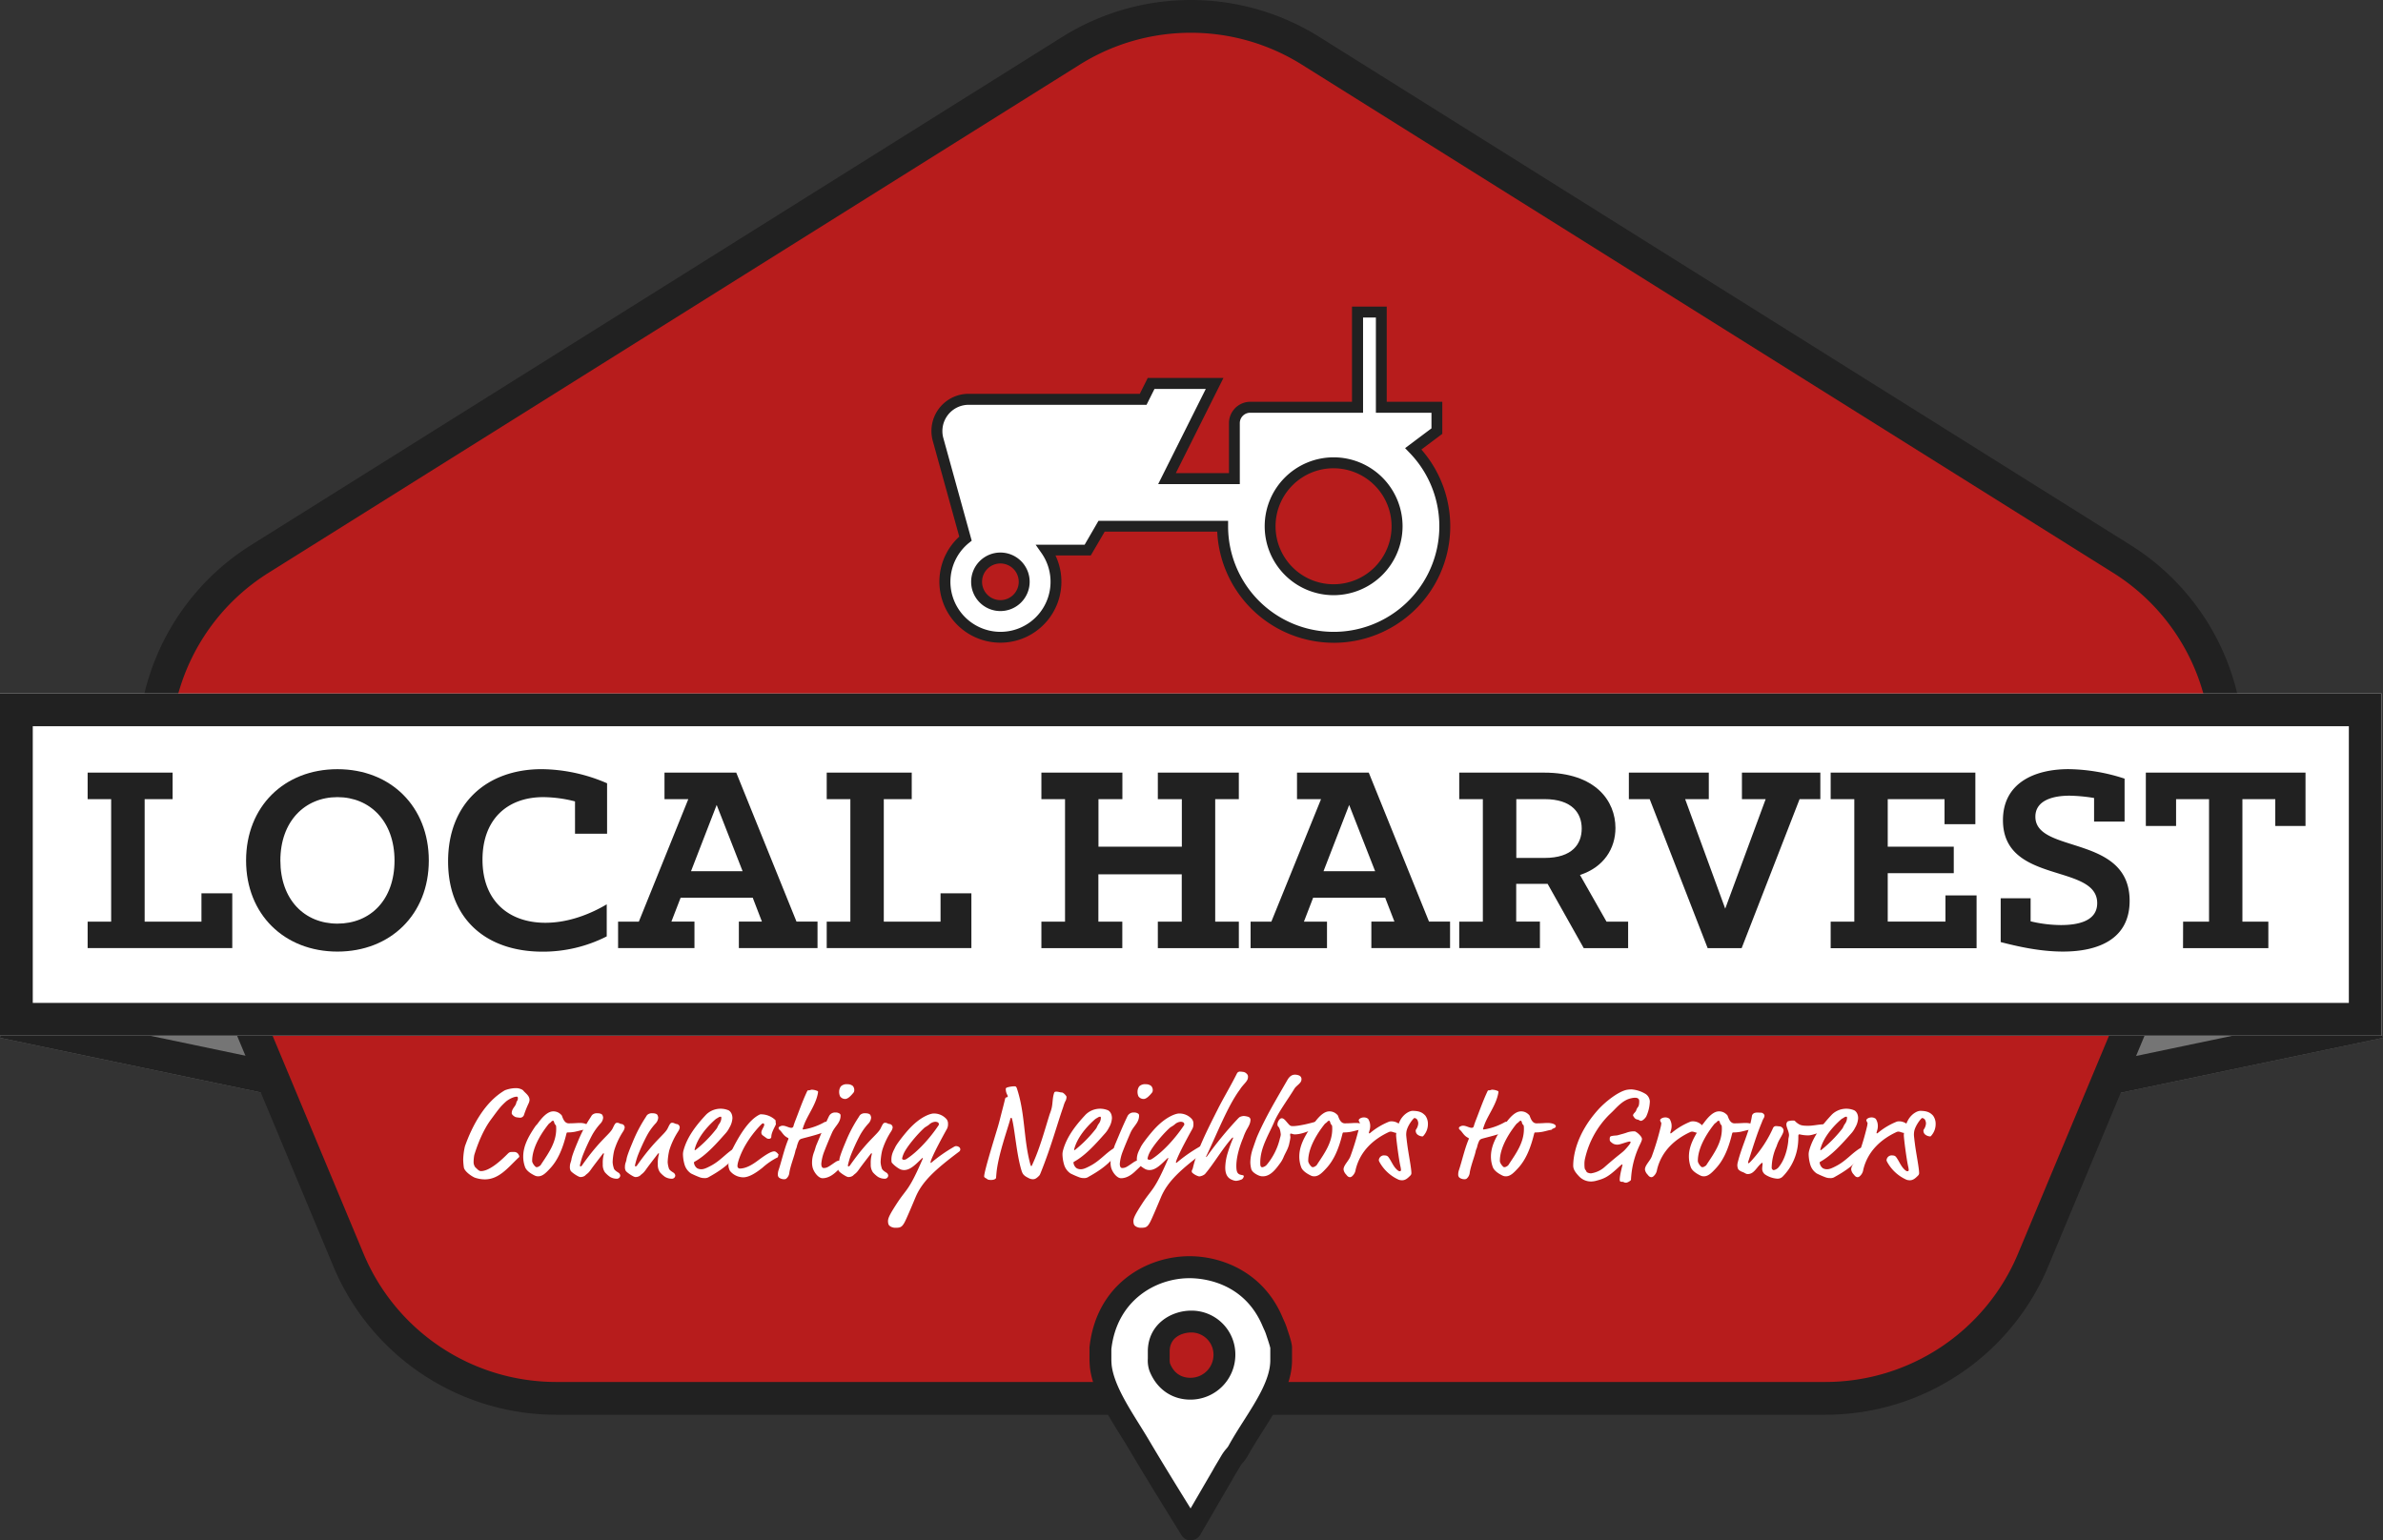 <svg xmlns="http://www.w3.org/2000/svg" viewBox="0 0 1114.8 720.82"><rect x="0" y="0" width="1114.8" height="720.82" fill="#333333" stroke="none"/><defs><style>.cls-1{fill:#757575;}.cls-2{fill:#212121;}.cls-3{fill:#b71c1c;}.cls-4{fill:#fff;}</style></defs><title>local-harvest-logo</title><g id="Layer_2" data-name="Layer 2"><g id="Layer_1-2" data-name="Layer 1"><rect class="cls-1" x="13.7" y="353.36" width="255.42" height="160.14" transform="translate(91.86 -19.78) rotate(11.83)"/><path class="cls-2" d="M44.69,347l220,46.08L238.14,519.83l-220-46.08L44.69,347M32.83,328.88,0,485.62,250,538l32.83-156.74-250-52.36Z"/><rect class="cls-1" x="845.67" y="353.36" width="255.42" height="160.14" transform="translate(2014.94 658.11) rotate(168.17)"/><path class="cls-2" d="M1070.1,347l26.54,126.72-220,46.08L850.12,393.1l220-46.08M1082,328.88,832,381.24,864.8,538l250-52.36L1082,328.88Z"/><path class="cls-3" d="M162.95,589.42,80.37,391.55a105.58,105.58,0,0,1,41.38-130.14L501,23.78a105.58,105.58,0,0,1,112.12,0L992.41,261.41a105.58,105.58,0,0,1,41.38,130.14L951.21,589.42a105.58,105.58,0,0,1-97.44,64.92H260.39A105.58,105.58,0,0,1,162.95,589.42Z"/><path class="cls-2" d="M853.77,662H260.38a113,113,0,0,1-104.51-69.63L73.29,394.5a112.87,112.87,0,0,1,44.39-139.58L496.94,17.28a113.26,113.26,0,0,1,120.26,0L996.48,254.92a112.88,112.88,0,0,1,44.39,139.58L958.28,592.37A113,113,0,0,1,853.77,662ZM557.08,15.33a97.84,97.84,0,0,0-52,14.94L125.82,267.91A97.59,97.59,0,0,0,87.45,388.6L170,586.46a97.68,97.68,0,0,0,90.37,60.2H853.77a97.66,97.66,0,0,0,90.36-60.2l82.58-197.87a97.59,97.59,0,0,0-38.37-120.69L609.07,30.27A97.81,97.81,0,0,0,557.08,15.33Z"/><path class="cls-4" d="M247.65,514.05a2.64,2.64,0,0,1,.07.67,4.42,4.42,0,0,1-.5,1.72,47.9,47.9,0,0,0-2.14,5.4,1.91,1.91,0,0,1-1.91,1.16,15.89,15.89,0,0,1-1.78-.24c-.49-.06-2-1.1-2-1.84,0-2.33,1.91-3.18,2.15-5,.07-.43.74-1.1.74-1.84s-.12-.92-.55-.92c-1.54,0-4.11,1.41-5.21,2.45-2.4,2.21-2.94,2.94-6.87,8.28-3.43,4.66-6,10.79-7.79,16.61a19.92,19.92,0,0,0-.3,3.56,4.22,4.22,0,0,0,.79,2.15c1,.86,1.66,1.78,2.64,1.78,3.49,0,8.16-3.74,12.14-7.73,1-1,1.23-1.22,2.34-1.22h1a2.23,2.23,0,0,1,2.09,1.16,1.81,1.81,0,0,1,.37,1c0,.3-.31.42-.8.92-4.54,4.35-8.76,9.74-15.32,9.74A14.42,14.42,0,0,1,222,551c-1.85-.86-4.72-3-5-4.72a30.45,30.45,0,0,1-.31-3.74,31.58,31.58,0,0,1,.8-6.13c3.43-9.69,9.32-20.78,18.7-26.24a14.79,14.79,0,0,1,5.09-1,5.83,5.83,0,0,1,2.64.55,2.62,2.62,0,0,1,.86.55C245.39,511.17,247.29,512.34,247.65,514.05Z"/><path class="cls-4" d="M266.06,525.64c2.46,0,3.86-.18,5.27-.18,2,0,3.8.61,3.8,1.6,0,.79-1.53,1-1.72,1.28s-.24.31-.67.37c-1.23.18-3,.8-4.6,1a14.6,14.6,0,0,1-2.39.18c-.5,0-.62.06-.74.49-1.6,6.56-3.8,12.26-7.73,16.43-1.72,1.84-3.37,3.62-5.51,3.62a3.56,3.56,0,0,1-1.48-.3c-2.33-1.1-4-2.46-4.59-3.86a14.13,14.13,0,0,1-.93-5.09c0-5,2.52-9.44,5.34-13.67.86-1.29.86-1,1.47-1.84,2-2.76,4.54-5.63,7.24-5.63a4.82,4.82,0,0,1,3.24,1.16c.49.43.68.55.86,1C263.48,523.8,264.28,525.64,266.06,525.64Zm-6.74-.24c-.19-.61-.37-1-.62-1a1.52,1.52,0,0,0-.92.61c-.24.3-.86.61-1.16,1-1.91,2.39-7.67,10-7.67,17.16a1.93,1.93,0,0,0,.18.85,5.82,5.82,0,0,0,1.48,2,.92.92,0,0,0,.55.12,2.06,2.06,0,0,0,1.17-.49c.43-.18.55-.37,1-1.1,3.55-5.33,6.87-10.11,6.87-16.31a9.75,9.75,0,0,0-.06-1.29.91.91,0,0,0-.37-.67A1.89,1.89,0,0,1,259.32,525.39Z"/><path class="cls-4" d="M276.25,522.88c.49-.73.43-.86,1-1.35a3.2,3.2,0,0,1,2.15-.61c1.41,0,2.21.37,2.45.92a3.49,3.49,0,0,1,.31,1.1,4.43,4.43,0,0,1-1.35,2.88,28.73,28.73,0,0,0-3.92,5.52,96.23,96.23,0,0,0-4.35,9.56,40.35,40.35,0,0,0-1.23,4.29c0,.24,0,.61.19.61.37,0,.61-.18,1-.8,8.28-11.77,12.81-14.22,14.16-17.1,1.1-2.33,1.35-2.52,2.15-2.52s1.22.55,2.21.61a1.67,1.67,0,0,1,1.22,1.65,4.75,4.75,0,0,1-.61,1.6,35.14,35.14,0,0,0-4.29,9.07,28.31,28.31,0,0,0-.74,5.52,10.84,10.84,0,0,0,.5,2.64c.18,1.1,1.72,1.9,2.14,2.21a1.82,1.82,0,0,1,.93,1.41,1.59,1.59,0,0,1-1.6,1.47,6.22,6.22,0,0,1-3.18-.86,13,13,0,0,1-2.4-2.15,6.16,6.16,0,0,1-1-3.8,14.9,14.9,0,0,1,.55-4.84c0-.12-.06-.24-.18-.24s-.19,0-.37.24c-2.52,3.31-4.17,5.39-5.64,7.48-1.29,1.84-1.78,1.78-2.64,2.7a3.5,3.5,0,0,1-2.27.67c-.74,0-3.62-1.84-4.42-2.82a3.49,3.49,0,0,1-.43-1.78c0-1.9.56-2.33.74-3.68.25-1.78,2-5.94,3-8.34A65.92,65.92,0,0,1,276.25,522.88Z"/><path class="cls-4" d="M302,522.88c.49-.73.43-.86,1-1.35a3.22,3.22,0,0,1,2.15-.61c1.42,0,2.21.37,2.46.92a3.77,3.77,0,0,1,.31,1.1,4.43,4.43,0,0,1-1.35,2.88,27.85,27.85,0,0,0-3.92,5.52,93.86,93.86,0,0,0-4.35,9.56,40.35,40.35,0,0,0-1.23,4.29c0,.24,0,.61.18.61.37,0,.62-.18,1-.8,8.28-11.77,12.81-14.22,14.15-17.1,1.11-2.33,1.35-2.52,2.15-2.52s1.23.55,2.21.61a1.67,1.67,0,0,1,1.23,1.65,4.82,4.82,0,0,1-.62,1.6,35.07,35.07,0,0,0-4.28,9.07,28.31,28.31,0,0,0-.74,5.52,11.42,11.42,0,0,0,.49,2.64c.18,1.1,1.72,1.9,2.15,2.21a1.83,1.83,0,0,1,.92,1.41,1.59,1.59,0,0,1-1.6,1.47,6.25,6.25,0,0,1-3.18-.86,12.61,12.61,0,0,1-2.39-2.15,6.16,6.16,0,0,1-1-3.8,14.65,14.65,0,0,1,.56-4.84c0-.12-.07-.24-.19-.24s-.18,0-.37.24c-2.52,3.31-4.16,5.39-5.64,7.48-1.29,1.84-1.78,1.78-2.64,2.7a3.5,3.5,0,0,1-2.27.67c-.74,0-3.61-1.84-4.41-2.82a3.39,3.39,0,0,1-.43-1.78c0-1.9.55-2.33.74-3.68.24-1.78,2-5.94,3-8.34A66.57,66.57,0,0,1,302,522.88Z"/><path class="cls-4" d="M329.55,551.26a6,6,0,0,1-2.34-.43,42.63,42.63,0,0,1-3.92-1.72,7.54,7.54,0,0,1-3.06-4.23,18.36,18.36,0,0,1-.73-4.72,7.19,7.19,0,0,1,.3-2c1.72-6.25,5.89-11.64,10.55-16.61a9.63,9.63,0,0,1,10.29-2.08c.68.24,2,1.35,2,3.8a9.79,9.79,0,0,1-1.42,4.41,11.84,11.84,0,0,1-2,2.88c-4.23,4.78-9,10.11-14.22,13-.3.18-.36.31-.36.49a3.73,3.73,0,0,0,1.47,2.58,3.79,3.79,0,0,0,1.9.49c1,0,2-.25,4.72-1.72,4.23-2.27,6.81-5.58,10.48-7.91a2,2,0,0,1,1.23-.43c.37,0,1.23.61,1.23,1.23a6.82,6.82,0,0,1-.06.8,1,1,0,0,1-.31.86c-2.94,2.51-4.23,5.57-13.55,10.73A3.46,3.46,0,0,1,329.55,551.26Zm7.91-28c0-.49,0-.73-.37-.73a2.45,2.45,0,0,0-1.29.55,5.45,5.45,0,0,0-1.23.8c-4,3.55-8.28,8.58-9.62,14,0,.24.06.31.12.31a.81.81,0,0,0,.43-.18,59,59,0,0,0,9.38-9.44c.92-1.1.68-1.29,1.47-2.52A4.87,4.87,0,0,0,337.45,523.25Z"/><path class="cls-4" d="M362.23,538.75c.86,0,2,1.41,2,1.6s-.24.36-.24.61a.65.65,0,0,1-.49.74,31.67,31.67,0,0,0-6.75,4.66c-3.43,2.76-6.5,4.54-9.07,4.54a8.16,8.16,0,0,1-6.19-3,6.3,6.3,0,0,1-.74-2.88,18.17,18.17,0,0,1,1-4.6,11.94,11.94,0,0,1,.73-2.39c3.19-6.37,7.61-13.86,12.76-16.43a1.64,1.64,0,0,1,1-.18,9.74,9.74,0,0,1,6.37,2.58c.25.24.25.36.25.85a3.85,3.85,0,0,0,.12.92,1.44,1.44,0,0,1-.06.43c-.18.73-2.09,3.61-2.09,5.76,0,.49-.36.92-1.16.92a1.87,1.87,0,0,1-1.23-.43l-1.6-1.16a1.62,1.62,0,0,1-.67-1.35c0-1.23,1.35-2.7,1.35-3.68,0-.24-.19-.61-.49-.61s-.49.12-1,.61a48.88,48.88,0,0,0-7.48,9.87c-2.15,3.8-3.55,7.85-3.55,9.38a1.15,1.15,0,0,0,1,1.29c2.81,0,5.7-1.59,8.69-3.86C357.44,540.9,360.51,538.75,362.23,538.75Z"/><path class="cls-4" d="M376.89,524.53a26.53,26.53,0,0,0-1.41,3.8c0,.12.12.18.24.18a13.83,13.83,0,0,0,1.54-.24,29.41,29.41,0,0,0,8.21-3.06,1.92,1.92,0,0,1,.68-.3c1,0,3,.86,3,1.59a2.86,2.86,0,0,1-2,2.33c-1.66.67-1.66.86-2.76,1.29-3,1.16-8.22,2.33-9.5,2.76a2,2,0,0,0-1.17.92,13.26,13.26,0,0,0-1,2.94c-.18.67-.55,1.29-.67,2-.37,2-2.46,7.23-2.82,10.3a4.1,4.1,0,0,1-1.53,2.58,2.46,2.46,0,0,1-.93.18,4.29,4.29,0,0,1-2.21-.67,1.77,1.77,0,0,1-.67-1.47,6.74,6.74,0,0,1,.24-1.84c1.54-4.54,2.64-9.87,4.6-14.59a1.62,1.62,0,0,0,.12-.43c0-.12-.06-.24-.3-.37-2.22-1.1-2.58-2.7-4-3.86a.85.85,0,0,1-.3-.73c0-.43.24-.55.73-.8a2.43,2.43,0,0,1,1.23-.3c1.35,0,2.88,1,4,1a1,1,0,0,0,1-.86c.18-.67.49-1.59,1-2.88,1.47-3.74,3.12-8.52,5.21-13,.37-.8.43-.8.67-.8,1,0,1.11-.3,1.72-.3a7.15,7.15,0,0,1,2.34.49c.3.12.55.24.55.43a3.75,3.75,0,0,1-.06.67C381.79,516.2,378.85,520.37,376.89,524.53Z"/><path class="cls-4" d="M391.11,548.38c-1.29,1.17-3.55,2.94-6.31,2.94-1.85,0-3.92-2.58-4.6-4.84a9.1,9.1,0,0,1-.31-2.58,13.84,13.84,0,0,1,1-5c.43-1.16.67-2.21,1-3.06,1.9-4.47,3.67-8.89,5.95-13.61a3.15,3.15,0,0,1,3.06-1.66,3.1,3.1,0,0,1,1.84.49,1,1,0,0,1,.49,1c0,3.25-2.52,4.78-3.92,7.78-1,2.27-2.76,6.44-3.61,8.7a20.85,20.85,0,0,0-1.48,6c0,.55.06,2,1.11,2,1.35,0,2-.37,4.47-2.09,1.47-1,1.9-1.35,2.88-1.35a2.64,2.64,0,0,1,1.53.43,1,1,0,0,1,.37.86c0,.67-.37,1-1,1.66Zm8.52-38.25a1.81,1.81,0,0,1-.31,1.1c-1.11,1.35-2.58,3-3.92,3A2.88,2.88,0,0,1,393,513a5,5,0,0,1-.43-2.08,4.29,4.29,0,0,1,.8-2.58,3.82,3.82,0,0,1,3-1,3.9,3.9,0,0,1,2.58.8A2.88,2.88,0,0,1,399.64,510.13Z"/><path class="cls-4" d="M401.61,522.88c.49-.73.43-.86,1-1.35a3.2,3.2,0,0,1,2.15-.61c1.41,0,2.21.37,2.45.92a3.49,3.49,0,0,1,.31,1.1,4.43,4.43,0,0,1-1.35,2.88,28.73,28.73,0,0,0-3.92,5.52,96.23,96.23,0,0,0-4.35,9.56,40.35,40.35,0,0,0-1.23,4.29c0,.24,0,.61.19.61.37,0,.61-.18,1-.8,8.28-11.77,12.81-14.22,14.16-17.1,1.1-2.33,1.35-2.52,2.15-2.52s1.22.55,2.21.61a1.67,1.67,0,0,1,1.22,1.65,4.75,4.75,0,0,1-.61,1.6,35.14,35.14,0,0,0-4.29,9.07,28.31,28.31,0,0,0-.74,5.52,10.84,10.84,0,0,0,.5,2.64c.18,1.1,1.72,1.9,2.14,2.21a1.82,1.82,0,0,1,.93,1.41,1.59,1.59,0,0,1-1.6,1.47,6.22,6.22,0,0,1-3.18-.86,13,13,0,0,1-2.4-2.15,6.16,6.16,0,0,1-1-3.8,14.9,14.9,0,0,1,.55-4.84c0-.12-.06-.24-.18-.24s-.19,0-.37.24c-2.52,3.31-4.17,5.39-5.64,7.48-1.29,1.84-1.78,1.78-2.64,2.7a3.5,3.5,0,0,1-2.27.67c-.74,0-3.62-1.84-4.42-2.82a3.49,3.49,0,0,1-.43-1.78c0-1.9.56-2.33.74-3.68.25-1.78,2-5.94,3-8.34A65.92,65.92,0,0,1,401.61,522.88Z"/><path class="cls-4" d="M435.32,543.9c0,.18.06.24.25.24a71.36,71.36,0,0,1,10.23-7.23c1-.61,1.17-.61,1.48-.61a2.43,2.43,0,0,1,1.59.61,1.33,1.33,0,0,1,.37.92,1.28,1.28,0,0,1-.49,1c-11.34,8.52-17.35,14-20.47,21.45-2.09,5-4.35,10.3-5.09,11.65-1.29,2.39-2.08,2.58-4.41,2.58-1.16,0-2.87-.61-3.18-1.78a5.21,5.21,0,0,1-.18-1.35c0-1.53,1.1-3.55,4.16-8.28,4.66-7.17,5.46-5.52,12.14-21v-.12a.13.13,0,0,0-.12-.12.24.24,0,0,0-.19.06c-2.76,2.64-5.39,5.58-8.45,5.58a4.66,4.66,0,0,1-1.84-.37,13.15,13.15,0,0,1-3.68-2.82c-.31-.3-.43-.49-.43-1.78,0-2.64,1.17-4.35,1.78-5.7.74-1.59,3.86-5.58,6-8,6.44-7.23,11.46-7.78,11.71-7.78a7.77,7.77,0,0,1,6.31,2.64,3.25,3.25,0,0,1,.68,2.14,4.53,4.53,0,0,1-.49,2.39C436.61,539.74,435.32,543.23,435.32,543.9Zm3.92-17.84c0-.12-.12-.24-.12-.37s0-.36-.61-.61a2.86,2.86,0,0,0-1-.18,4.62,4.62,0,0,0-2.81,1.29c-1.23,1-1.72,1-2.58,1.84-3.31,3.06-8.1,8.83-9.38,11.83a9.36,9.36,0,0,0-.73,2.33c0,.24.49.49.73.49a2.12,2.12,0,0,0,1.23-.3c5.52-3.49,11.4-10.24,15.14-15.88A.82.82,0,0,0,439.25,526.07Z"/><path class="cls-4" d="M481,551.14c-2.27-1.1-2.7-2-3.18-3.61-2.21-7.24-3.06-18.7-4.29-23.6-.18-.73-.25-.86-.49-.86s-.31.18-.49.86c-1.23,4.54-5.58,16.55-6.38,24.89-.12,1.29-.18,2.09-.18,2.21,0,.61-1,1.1-2.28,1.1-1.9,0-1.65-.37-2.39-.74-.49-.24-.92-.55-.92-.92,0-2.7,6.31-22.62,6.74-24.34l.56-2.08c1-4,1.72-6.56,2.51-9.93.25-1,1.23-.43,1.23-1.1s-.92-1.41-.92-3.49c0-.24.06-.43.61-.67a12,12,0,0,1,3.68-.55c.31,0,.67.3.86.85,4,11.89,3.06,23.54,6.31,35.56.19.67.31.92.49.92s.19-.12.56-.92c3.3-7.17,5.39-14.84,7.79-22.62.43-1.41.73-1.9,1.1-3.37.55-2.15.43-4.47,1-6.62.3-1.1.36-1.29,1.28-1.29s1.85.37,2.52.37c.86,0,2.21,1.72,2.21,2a4.16,4.16,0,0,1-.67,2.33,17.34,17.34,0,0,0-.86,2.45c-2.94,8.34-5.46,18.08-10.48,30.65-.49,1.22-.56,1.28-.86,1.59-1.23,1.23-1.91,1.59-2.88,1.59A4.46,4.46,0,0,1,481,551.14Z"/><path class="cls-4" d="M507.09,551.26a6,6,0,0,1-2.34-.43,42.63,42.63,0,0,1-3.92-1.72,7.54,7.54,0,0,1-3.06-4.23,18.36,18.36,0,0,1-.73-4.72,7.19,7.19,0,0,1,.3-2c1.72-6.25,5.89-11.64,10.55-16.61a9.63,9.63,0,0,1,10.29-2.08c.68.24,2,1.35,2,3.8a9.79,9.79,0,0,1-1.42,4.41,11.84,11.84,0,0,1-2,2.88c-4.23,4.78-9,10.11-14.22,13-.3.18-.36.31-.36.49a3.73,3.73,0,0,0,1.47,2.58,3.79,3.79,0,0,0,1.9.49c1,0,2-.25,4.72-1.72,4.23-2.27,6.81-5.58,10.48-7.91A2,2,0,0,1,522,537c.37,0,1.23.61,1.23,1.23a6.82,6.82,0,0,1-.06.8,1,1,0,0,1-.31.86c-2.94,2.51-4.23,5.57-13.55,10.73A3.46,3.46,0,0,1,507.09,551.26Zm7.91-28c0-.49,0-.73-.37-.73a2.45,2.45,0,0,0-1.29.55,5.45,5.45,0,0,0-1.23.8c-4,3.55-8.28,8.58-9.62,14,0,.24.06.31.12.31A.81.81,0,0,0,503,538a59,59,0,0,0,9.38-9.44c.92-1.1.68-1.29,1.47-2.52A4.87,4.87,0,0,0,515,523.25Z"/><path class="cls-4" d="M530.75,548.38c-1.29,1.17-3.55,2.94-6.31,2.94-1.85,0-3.92-2.58-4.6-4.84a9.1,9.1,0,0,1-.31-2.58,13.84,13.84,0,0,1,1-5c.43-1.16.67-2.21,1-3.06,1.9-4.47,3.67-8.89,5.95-13.61a3.15,3.15,0,0,1,3.06-1.66,3.1,3.1,0,0,1,1.84.49,1,1,0,0,1,.49,1c0,3.25-2.52,4.78-3.92,7.78-1,2.27-2.76,6.44-3.61,8.7a20.85,20.85,0,0,0-1.48,6c0,.55.06,2,1.11,2,1.35,0,2-.37,4.47-2.09,1.47-1,1.9-1.35,2.88-1.35a2.64,2.64,0,0,1,1.53.43,1,1,0,0,1,.37.86c0,.67-.37,1-1,1.66Zm8.52-38.25a1.81,1.81,0,0,1-.31,1.1c-1.11,1.35-2.58,3-3.92,3a2.88,2.88,0,0,1-2.46-1.23,5,5,0,0,1-.43-2.08,4.29,4.29,0,0,1,.8-2.58,3.82,3.82,0,0,1,3-1,3.9,3.9,0,0,1,2.58.8A2.88,2.88,0,0,1,539.28,510.13Z"/><path class="cls-4" d="M550.13,543.9c0,.18.06.24.25.24a71.36,71.36,0,0,1,10.23-7.23c1-.61,1.17-.61,1.48-.61a2.43,2.43,0,0,1,1.59.61,1.33,1.33,0,0,1,.37.92,1.28,1.28,0,0,1-.49,1c-11.34,8.52-17.35,14-20.47,21.45-2.09,5-4.35,10.3-5.09,11.65-1.29,2.39-2.08,2.58-4.41,2.58-1.16,0-2.87-.61-3.18-1.78a5.21,5.21,0,0,1-.18-1.35c0-1.53,1.1-3.55,4.16-8.28,4.66-7.17,5.46-5.52,12.14-21v-.12a.13.13,0,0,0-.12-.12.24.24,0,0,0-.19.06c-2.76,2.64-5.39,5.58-8.45,5.58a4.66,4.66,0,0,1-1.84-.37,13.15,13.15,0,0,1-3.68-2.82c-.31-.3-.43-.49-.43-1.78,0-2.64,1.17-4.35,1.78-5.7.74-1.59,3.86-5.58,6-8,6.44-7.23,11.46-7.78,11.71-7.78a7.77,7.77,0,0,1,6.31,2.64,3.25,3.25,0,0,1,.68,2.14,4.53,4.53,0,0,1-.49,2.39C551.42,539.74,550.13,543.23,550.13,543.9Zm3.92-17.84c0-.12-.12-.24-.12-.37s0-.36-.61-.61a2.86,2.86,0,0,0-1-.18,4.62,4.62,0,0,0-2.81,1.29c-1.23,1-1.72,1-2.58,1.84-3.31,3.06-8.1,8.83-9.38,11.83a9.36,9.36,0,0,0-.73,2.33c0,.24.49.49.73.49a2.12,2.12,0,0,0,1.23-.3c5.52-3.49,11.4-10.24,15.14-15.88A.82.82,0,0,0,554.05,526.07Z"/><path class="cls-4" d="M578.28,552.55a4.91,4.91,0,0,1-1.78-.43c-2.34-.86-3.31-2.82-3.31-5.82a24.64,24.64,0,0,1,1.17-6.87,59,59,0,0,1,2.27-6.31,2.48,2.48,0,0,0,.25-.73.14.14,0,0,0-.13-.12c-.12,0-.36.18-.79.68-4.17,4.78-8.4,11.89-12,16.12a2.08,2.08,0,0,1-.68.61,4.76,4.76,0,0,1-2.33.8,7.69,7.69,0,0,1-3.18-1.72,1,1,0,0,1-.25-.67c0-.67.31-.61.55-1.66,1.91-8.15,6.38-17,11.59-27.34,2.58-5.15,6-10.79,9-16.79a1.57,1.57,0,0,1,1.59-.86c.62,0,1,.12,1.29.12a2.8,2.8,0,0,1,1.72.92,1.76,1.76,0,0,1,.56,1.53c0,1.59-1.29,2.58-2.88,4.54-.55.67-.68,1-1.17,1.65-5.51,7.6-10.36,20.1-15,29.85a8.37,8.37,0,0,0-.55,1.23c0,.06,0,.12.12.12s.12-.06.43-.49a170.92,170.92,0,0,1,13.91-17c.86-.92,1.17-1.23,1.72-1.41a5.44,5.44,0,0,1,1.41-.3,8.73,8.73,0,0,1,2.27.43,1.59,1.59,0,0,1,.92,1.16c0,1.78-.73,3-1.84,4.91a26.25,26.25,0,0,0-1.6,3.74c-1.65,3.92-3.18,8.95-3.18,13.12,0,2.94.62,3.56,1.54,4a9,9,0,0,0,1.53.36.58.58,0,0,1,.43.49,2.44,2.44,0,0,1-.31.79,1.82,1.82,0,0,1-1.16.86A8.4,8.4,0,0,1,578.28,552.55Z"/><path class="cls-4" d="M605.57,509.4c-3.25,5.27-7.61,11.21-9.38,15.38-2.64,6.19-6.62,12.2-6.62,19.19,0,1.35.06,2.21,1,2.21a3.57,3.57,0,0,0,2.15-1.29,30.06,30.06,0,0,0,6.07-12.32,8.51,8.51,0,0,0,.37-1.59c0-.37-.25-3.13-1.23-3.86a1.61,1.61,0,0,1-.31-1.1c0-1,.93-2.76,2-2.76.8,0,1.53.8,2.15,1.53,1.72,2,1.78,2.15,3.18,2.15.74,0,3.68-.18,9.5-1.78.68-.18,1.29-.37,1.41-.37s.31.12.74.12a2.09,2.09,0,0,1,1.23.36,2.25,2.25,0,0,1,.73,1.35c0,.24-.24,1-.55,1-4.66.67-8,3.19-12.44,3.19-.43,0-1.29-.37-1.79-.37-.18,0-.24.31-.24.55s.12.86.12,1.29a19.17,19.17,0,0,1-.43,2.33c-.43,2.64-1.72,4.48-2.64,6.56a13,13,0,0,1-1.72,3.12c-2,2.76-4.53,6.13-8,6.13a4.36,4.36,0,0,1-1.66-.24c-.74-.24-3.43-1.47-3.86-3.19a14,14,0,0,1-.43-3.06,20.86,20.86,0,0,1,1.29-6.8c.19-.55,1.48-4.35,1.9-5.33,4.11-9.44,8.83-17.16,14.1-26.36.92-1.6,2-2.58,3.67-2.58a5.38,5.38,0,0,1,1.78.36,1.82,1.82,0,0,1,1.17,2C608.81,506.82,606.43,508,605.57,509.4Z"/><path class="cls-4" d="M629.12,525.64c2.45,0,3.86-.18,5.27-.18,2,0,3.8.61,3.8,1.6,0,.79-1.54,1-1.72,1.28s-.25.31-.68.37c-1.23.18-3,.8-4.59,1a14.7,14.7,0,0,1-2.4.18c-.49,0-.61.06-.74.49-1.59,6.56-3.79,12.26-7.72,16.43-1.72,1.84-3.37,3.62-5.52,3.62a3.51,3.51,0,0,1-1.47-.3c-2.34-1.1-4.05-2.46-4.6-3.86a14.33,14.33,0,0,1-.92-5.09c0-5,2.52-9.44,5.33-13.67a22.22,22.22,0,0,1,1.48-1.84c2-2.76,4.53-5.63,7.23-5.63a4.86,4.86,0,0,1,3.25,1.16c.49.43.67.55.86,1C626.54,523.8,627.34,525.64,629.12,525.64Zm-6.75-.24c-.18-.61-.37-1-.61-1a1.5,1.5,0,0,0-.92.61c-.25.3-.86.61-1.17,1-1.9,2.39-7.66,10-7.66,17.16a1.93,1.93,0,0,0,.18.85,5.67,5.67,0,0,0,1.47,2,1,1,0,0,0,.56.12,2,2,0,0,0,1.16-.49c.43-.18.56-.37,1-1.1,3.55-5.33,6.86-10.11,6.86-16.31a9.75,9.75,0,0,0-.06-1.29.88.88,0,0,0-.37-.67A2,2,0,0,1,622.37,525.39Z"/><path class="cls-4" d="M641,527a6.62,6.62,0,0,1-.36,2.08,7.85,7.85,0,0,0-.25,1c0,.18,0,.24.18.24s.31-.06.8-.49a32.63,32.63,0,0,1,8.52-5,3.09,3.09,0,0,1,.74-.12,5.79,5.79,0,0,1,4.47,1.72,1.63,1.63,0,0,1,.43,1,2.69,2.69,0,0,1-2.15,2.7c-.92,0-1.9-.61-2.76-.61a2.14,2.14,0,0,0-1,.24c-6.68,3.13-13.3,8.58-15.44,17.59a4.84,4.84,0,0,1-1.54,2.94,1.69,1.69,0,0,1-1.1.55c-1-.06-1.41-.8-1.84-1.29a4.18,4.18,0,0,1-1.17-2.33c0-2.08,2.58-4.1,3.31-6.43a122.51,122.51,0,0,0,4.22-14.16c.06-.55.13-.86.13-1,0-.36-.5-.86-.56-1.41s1-1.35,2.4-1.35a3,3,0,0,1,2,.67A6.11,6.11,0,0,1,641,527Z"/><path class="cls-4" d="M668,526a8.09,8.09,0,0,1-1.78,5.09c-.49.61-.55.67-.86.67a4.18,4.18,0,0,1-2.15-.79,2.34,2.34,0,0,1-.92-2,.94.94,0,0,1,.19-.49,5.49,5.49,0,0,0,1-2.82,3.83,3.83,0,0,0-.43-1.65,1.83,1.83,0,0,0-1.35-.86c-.43,0-3.25,3.49-3.74,6.31a10.1,10.1,0,0,0-.12,1.59c0,.37.31,3.12.43,3.92.55,4.6,2,11.46,2,14a1.54,1.54,0,0,1-.49,1.1c-1.1,1.1-2.21,2.21-3.85,2.21a4.94,4.94,0,0,1-1.54-.24,19.2,19.2,0,0,1-9-8.21,2.65,2.65,0,0,1-.36-.92,2.42,2.42,0,0,1,2.21-2.27c1.22,0,1.78.12,2.33.86,1.41,1.9,2.15,4.23,4,5.88.62.55.92.67,1.23.67a.56.56,0,0,0,.61-.49,9.55,9.55,0,0,0-.3-1.9c-.86-4-2-13.24-2-14.46a16.72,16.72,0,0,1,2.21-7.48c1.78-2.82,4.29-3.92,5.46-3.92,3.36,0,4.72.86,6,2.21A6.49,6.49,0,0,1,668,526Z"/><path class="cls-4" d="M695.17,524.53a27.87,27.87,0,0,0-1.41,3.8c0,.12.12.18.25.18a13.76,13.76,0,0,0,1.53-.24,29.6,29.6,0,0,0,8.22-3.06,1.85,1.85,0,0,1,.68-.3c1,0,3,.86,3,1.59a2.84,2.84,0,0,1-2,2.33c-1.66.67-1.66.86-2.77,1.29-3,1.16-8.21,2.33-9.49,2.76a2,2,0,0,0-1.17.92,12.78,12.78,0,0,0-1,2.94c-.19.67-.56,1.29-.68,2-.37,2-2.46,7.23-2.81,10.3a4.16,4.16,0,0,1-1.54,2.58,2.41,2.41,0,0,1-.92.18,4.23,4.23,0,0,1-2.21-.67,1.78,1.78,0,0,1-.68-1.47,6.39,6.39,0,0,1,.25-1.84c1.53-4.54,2.64-9.87,4.59-14.59a1.38,1.38,0,0,0,.13-.43c0-.12-.06-.24-.31-.37-2.21-1.1-2.58-2.7-4-3.86a.84.84,0,0,1-.31-.73c0-.43.25-.55.74-.8a2.4,2.4,0,0,1,1.23-.3c1.35,0,2.87,1,4,1a1,1,0,0,0,1-.86c.19-.67.49-1.59,1-2.88,1.48-3.74,3.13-8.52,5.21-13,.37-.8.43-.8.68-.8,1,0,1.1-.3,1.72-.3a7.09,7.09,0,0,1,2.33.49c.31.12.56.24.56.43a3.23,3.23,0,0,1-.07.67C700.08,516.2,697.13,520.37,695.17,524.53Z"/><path class="cls-4" d="M718.77,525.64c2.46,0,3.86-.18,5.27-.18,2,0,3.8.61,3.8,1.6,0,.79-1.53,1-1.72,1.28s-.24.31-.67.37c-1.23.18-3,.8-4.6,1a14.6,14.6,0,0,1-2.39.18c-.5,0-.62.06-.74.49-1.6,6.56-3.8,12.26-7.73,16.43-1.72,1.84-3.37,3.62-5.51,3.62a3.56,3.56,0,0,1-1.48-.3c-2.33-1.1-4-2.46-4.59-3.86a14.13,14.13,0,0,1-.93-5.09c0-5,2.52-9.44,5.34-13.67.86-1.29.86-1,1.47-1.84,2-2.76,4.54-5.63,7.24-5.63a4.82,4.82,0,0,1,3.24,1.16c.49.43.68.55.86,1C716.2,523.8,717,525.64,718.77,525.64Zm-6.74-.24c-.19-.61-.37-1-.62-1a1.52,1.52,0,0,0-.92.61c-.24.3-.86.61-1.16,1-1.91,2.39-7.67,10-7.67,17.16a1.93,1.93,0,0,0,.18.85,5.82,5.82,0,0,0,1.48,2,.92.92,0,0,0,.55.12,2.06,2.06,0,0,0,1.17-.49c.43-.18.55-.37,1-1.1,3.55-5.33,6.87-10.11,6.87-16.31a9.75,9.75,0,0,0-.06-1.29.91.91,0,0,0-.37-.67A1.89,1.89,0,0,1,712,525.39Z"/><path class="cls-4" d="M771.82,515.34a18.28,18.28,0,0,1-1.53,6.74c-.25.79-1.72,2.39-2.64,2.39-.56,0-1-.49-1.36-.55a2.48,2.48,0,0,1-1.72-.92c-.18-.37-.61-.8-.61-1,0-1,1.17-1.41,1.54-2.58.55-1.78,1.35-1,1.35-4.23,0-1-.68-1.53-1.91-1.53a8.33,8.33,0,0,0-1.84.24c-3.8.8-6.5,4-8.76,6.25l-1.66,1.59a42.21,42.21,0,0,0-11.09,20,11.07,11.07,0,0,0-.37,2.7c0,3.49.43,2.45.92,3.74.18.49,1.29.86,2.15.86a12.19,12.19,0,0,0,6.62-3.18c6.56-5.76,7.91-6.38,9.32-7.91,1.84-2,2.57-3,2.57-3.49,0-.24-.12-.3-.43-.3-1,0-4.41,1.41-5.33,1.41a4.07,4.07,0,0,1-2.52-.49c-1.16-.86-1.47-1.1-1.47-1.9,0-1.22.12-1.47,1.17-1.65,1.23-.24,1.9-.12,2.76-.37,1.72-.49,2.52-.67,3.8-1.1a9.86,9.86,0,0,1,3.92-.67c.67,0,3.43,2.27,3.43,3.55,0,.37-.06.86-1,2.76A41.79,41.79,0,0,0,763,552c0,.49-1.66,1.41-2.27,1.41-1.29,0-.8-.42-2-.42-.86,0-1-.31-1-1,0-2.21,1.29-6.68,1.29-6.93a.17.17,0,0,0-.19-.18c-.18,0-.55.31-2.08,1.72-4.6,4.23-6.32,4.91-9.93,5.88a9.56,9.56,0,0,1-2.46.37,7.64,7.64,0,0,1-5.58-2.33c-2-2.08-2.81-3.49-2.81-5.09,0-4.11,1.29-14.71,11.77-26.3,3.18-3.49,9.25-8.39,13.37-9.19a12.89,12.89,0,0,1,2.15-.18A14.67,14.67,0,0,1,770,512,4.56,4.56,0,0,1,771.82,515.34Z"/><path class="cls-4" d="M782,527a6.62,6.62,0,0,1-.36,2.08,7.85,7.85,0,0,0-.25,1c0,.18,0,.24.18.24s.31-.06.8-.49a32.63,32.63,0,0,1,8.52-5,3.09,3.09,0,0,1,.74-.12,5.79,5.79,0,0,1,4.47,1.72,1.63,1.63,0,0,1,.43,1,2.69,2.69,0,0,1-2.15,2.7c-.92,0-1.9-.61-2.76-.61a2.14,2.14,0,0,0-1,.24c-6.68,3.13-13.3,8.58-15.44,17.59a4.84,4.84,0,0,1-1.54,2.94,1.69,1.69,0,0,1-1.1.55c-1-.06-1.41-.8-1.84-1.29a4.18,4.18,0,0,1-1.17-2.33c0-2.08,2.58-4.1,3.31-6.43a122.51,122.51,0,0,0,4.22-14.16c.06-.55.13-.86.13-1,0-.36-.5-.86-.56-1.41s1-1.35,2.4-1.35a3,3,0,0,1,2,.67A6.11,6.11,0,0,1,782,527Z"/><path class="cls-4" d="M811.39,525.64c2.45,0,3.86-.18,5.27-.18,2,0,3.8.61,3.8,1.6,0,.79-1.54,1-1.72,1.28s-.25.31-.68.37c-1.23.18-3,.8-4.59,1a14.7,14.7,0,0,1-2.4.18c-.49,0-.61.06-.74.49-1.59,6.56-3.79,12.26-7.72,16.43-1.72,1.84-3.37,3.62-5.52,3.62a3.51,3.51,0,0,1-1.47-.3c-2.34-1.1-4.05-2.46-4.6-3.86a14.33,14.33,0,0,1-.92-5.09c0-5,2.52-9.44,5.33-13.67a22.22,22.22,0,0,1,1.48-1.84c2-2.76,4.53-5.63,7.23-5.63a4.86,4.86,0,0,1,3.25,1.16c.49.43.67.55.86,1C808.81,523.8,809.61,525.64,811.39,525.64Zm-6.75-.24c-.18-.61-.37-1-.61-1a1.5,1.5,0,0,0-.92.61c-.25.3-.86.61-1.17,1-1.9,2.39-7.66,10-7.66,17.16a1.93,1.93,0,0,0,.18.85,5.67,5.67,0,0,0,1.47,2,1,1,0,0,0,.56.12,2,2,0,0,0,1.16-.49c.43-.18.56-.37,1-1.1,3.55-5.33,6.86-10.11,6.86-16.31a9.75,9.75,0,0,0-.06-1.29.88.88,0,0,0-.37-.67A2,2,0,0,1,804.64,525.39Z"/><path class="cls-4" d="M825,523.37a11.4,11.4,0,0,0-.8,1.84C821.76,531,820,537,818,543.11a3.59,3.59,0,0,0-.24,1,.16.16,0,0,0,.18.18c.19,0,.55-.12,2.33-2.21a56.06,56.06,0,0,0,9.2-14.28,1.48,1.48,0,0,1,1.59-.86c.62,0,1,.12,1.41.12a2.09,2.09,0,0,1,1.91,1.84c0,.92-.43,1.78-2,4.48a17.73,17.73,0,0,0-1.29,3.06,24.77,24.77,0,0,0-2.27,9.93,1.16,1.16,0,0,0,.92,1.17,4,4,0,0,0,2.64-1.78c3.61-4.6,4.23-11.7,4.23-12.32,0-.86.31-1.53.31-2.27,0-1.71-1.23-3.61-1.23-5a1.89,1.89,0,0,1,.67-1.47,8.05,8.05,0,0,1,2.58-.37c1,0,.55.37,2.34,1.53,1.1.73,2.08.92,4.65.92s5-.73,8.22-.73c.55,0,1.41,0,1.41,1.72,0,.79-1,1.47-2.93,1.9-3.86.92-5,1.6-6.87,1.6a17,17,0,0,1-3.92-.49c-.43,0-.55.31-.55.8s0,1.84-.07,2.52A25.33,25.33,0,0,1,834,550.52a3.34,3.34,0,0,1-2.7,1,11.61,11.61,0,0,1-5.21-1.72,3.37,3.37,0,0,1-1.72-2.82c0-1.1.18-1.65.18-2.39,0-.3-.06-.49-.18-.49s-.43.24-1,.8c-1.85,1.84-3.06,4.47-5.7,4.47-1,0-1.11-.43-2.58-1a4.52,4.52,0,0,1-1.91-1.23,5,5,0,0,1-.43-1.78,6,6,0,0,1,.25-1.66c1.84-7.42,5.58-14.59,6.62-21.76a2,2,0,0,1,1.17-1.16,4.34,4.34,0,0,1,1.47-.18c.61,0,1.11.06,1.72.06.43,0,1.47.61,1.47,1.41A2.55,2.55,0,0,1,825,523.37Z"/><path class="cls-4" d="M856.16,551.26a6,6,0,0,1-2.33-.43,42.63,42.63,0,0,1-3.92-1.72,7.45,7.45,0,0,1-3.06-4.23,18.39,18.39,0,0,1-.74-4.72,6.91,6.91,0,0,1,.31-2c1.72-6.25,5.88-11.64,10.54-16.61a9.65,9.65,0,0,1,10.3-2.08c.67.24,2,1.35,2,3.8a9.78,9.78,0,0,1-1.41,4.41,11.88,11.88,0,0,1-2,2.88c-4.22,4.78-9,10.11-14.21,13-.31.18-.37.31-.37.49a3.73,3.73,0,0,0,1.47,2.58,3.83,3.83,0,0,0,1.91.49c1,0,2-.25,4.72-1.72,4.22-2.27,6.8-5.58,10.48-7.91a2,2,0,0,1,1.22-.43c.37,0,1.23.61,1.23,1.23a6.82,6.82,0,0,1-.06.8,1,1,0,0,1-.31.86c-2.93,2.51-4.22,5.57-13.55,10.73A3.44,3.44,0,0,1,856.16,551.26Zm7.91-28c0-.49,0-.73-.36-.73a2.45,2.45,0,0,0-1.29.55c-.68.43-.62.24-1.23.8-4,3.55-8.28,8.58-9.62,14,0,.24.06.31.12.31a.84.84,0,0,0,.43-.18,59.39,59.39,0,0,0,9.37-9.44c.93-1.1.68-1.29,1.48-2.52A4.93,4.93,0,0,0,864.06,523.25Z"/><path class="cls-4" d="M878.48,527a6.62,6.62,0,0,1-.36,2.08,7.85,7.85,0,0,0-.25,1c0,.18,0,.24.18.24s.31-.06.8-.49a32.63,32.63,0,0,1,8.52-5,3.09,3.09,0,0,1,.74-.12,5.79,5.79,0,0,1,4.47,1.72,1.63,1.63,0,0,1,.43,1,2.69,2.69,0,0,1-2.15,2.7c-.92,0-1.9-.61-2.76-.61a2.14,2.14,0,0,0-1,.24c-6.68,3.13-13.3,8.58-15.44,17.59a4.84,4.84,0,0,1-1.54,2.94,1.69,1.69,0,0,1-1.1.55c-1-.06-1.41-.8-1.84-1.29a4.18,4.18,0,0,1-1.17-2.33c0-2.08,2.58-4.1,3.31-6.43a122.51,122.51,0,0,0,4.22-14.16c.06-.55.13-.86.13-1,0-.36-.5-.86-.56-1.41s1-1.35,2.4-1.35a3,3,0,0,1,2,.67A6.11,6.11,0,0,1,878.48,527Z"/><path class="cls-4" d="M905.52,526a8.09,8.09,0,0,1-1.78,5.09c-.49.61-.55.67-.86.67a4.18,4.18,0,0,1-2.15-.79,2.34,2.34,0,0,1-.92-2,.94.94,0,0,1,.19-.49,5.49,5.49,0,0,0,1-2.82,3.83,3.83,0,0,0-.43-1.65,1.83,1.83,0,0,0-1.35-.86c-.43,0-3.25,3.49-3.74,6.31a10.1,10.1,0,0,0-.12,1.59c0,.37.31,3.12.43,3.92.55,4.6,2,11.46,2,14a1.54,1.54,0,0,1-.49,1.1c-1.1,1.1-2.21,2.21-3.85,2.21a4.94,4.94,0,0,1-1.54-.24,19.2,19.2,0,0,1-9-8.21,2.65,2.65,0,0,1-.36-.92,2.42,2.42,0,0,1,2.21-2.27c1.22,0,1.78.12,2.33.86,1.41,1.9,2.15,4.23,4,5.88.62.55.92.67,1.23.67a.56.56,0,0,0,.61-.49,9.55,9.55,0,0,0-.3-1.9c-.86-4-2-13.24-2-14.46a16.72,16.72,0,0,1,2.21-7.48c1.78-2.82,4.29-3.92,5.46-3.92,3.36,0,4.72.86,6,2.21A6.49,6.49,0,0,1,905.52,526Z"/><rect class="cls-4" y="324.5" width="1114.16" height="160.14"/><path class="cls-2" d="M1098.82,339.83V469.3H15.33V339.83H1098.82m15.33-15.33H0V484.63H1114.16V324.5Z"/><path class="cls-2" d="M41,431.25H52V373.94H41V361.53H80.75v12.41H67.67v57.31H94.24V418h14.42v25.62H41Z"/><path class="cls-2" d="M115.12,402.66c0-25.21,17.8-42.74,42.74-42.74s42.74,17.53,42.74,42.74-17.93,42.61-42.74,42.61S115.12,427.87,115.12,402.66Zm69.44,0c0-18.34-11.46-29.66-26.7-29.66s-26.7,11.32-26.7,29.66,11.32,29.53,26.7,29.53S184.56,421.13,184.56,402.66Z"/><path class="cls-2" d="M209.62,403.06c0-27.24,18.2-43.15,43.82-43.15A78.45,78.45,0,0,1,284,366.52v23.6h-15V375a60.67,60.67,0,0,0-14.83-2c-16.85,0-28.45,10.38-28.45,29.26,0,19.42,12.41,29.53,29.4,29.53,11.19,0,21.44-4.32,28.72-8.63v15a65.82,65.82,0,0,1-30.07,7.15C226.87,445.27,209.62,429.49,209.62,403.06Z"/><path class="cls-2" d="M289.15,431.25h9.71L322,373.94H310.86V361.53h33.57l28.18,69.71h9.84v12.4H345.65v-12.4h10.79l-4.31-11.19H318.41l-4.32,11.19h10.79v12.4H289.15Zm58.25-23.6-12.13-31-12,31Z"/><path class="cls-2" d="M386.75,431.25h11.06V373.94H386.75V361.53h39.77v12.41H413.45v57.31H440V418h14.43v25.62H386.75Z"/><path class="cls-2" d="M487.18,431.25h11.06V373.94H487.18V361.53h37.89v12.41H513.88v22.24h39V373.94H541.65V361.53h37.89v12.41H568.49v57.31h11.06v12.4H541.65v-12.4h11.19V409.13h-39v22.12h11.19v12.4H487.18Z"/><path class="cls-2" d="M585.05,431.25h9.71L618,373.94H606.76V361.53h33.57l28.18,69.71h9.85v12.4H641.54v-12.4h10.79L648,420.05H614.31L610,431.25h10.79v12.4H585.05Zm58.25-23.6-12.14-31-12,31Z"/><path class="cls-2" d="M682.65,431.25H693.7V373.94H682.65V361.53h39.64c24.27,0,33.44,13.35,33.44,25.89,0,9.58-5.39,18.34-16.59,22l12.41,21.85h10.11v12.4H740.9L724,413.58h-14.7v17.66H720.4v12.4H682.65Zm39.91-29.8c13.08,0,17.39-6.61,17.39-13.75s-4.45-13.76-17.39-13.76H709.35v27.51Z"/><path class="cls-2" d="M771.75,373.94H762V361.53H799.4v12.41H788.34l18.74,51.24L826,373.94H814.9V361.53h36.68v12.41h-9.71l-27.1,69.71H798.86Z"/><path class="cls-2" d="M856.41,431.25h11.06V373.94H856.41V361.53H924.1v24.14H909.68V373.94H883.11v22.24H914v12.41H883.11v22.65h27V419h14.56v24.68H856.41Z"/><path class="cls-2" d="M935.95,440.82v-20.5h14v10.79a62.06,62.06,0,0,0,14.15,1.75c8.76,0,17-2.16,17-10.25,0-18.75-44.09-8.63-44.09-38.84,0-17.26,14.56-23.87,30.74-23.87a87.5,87.5,0,0,1,26.16,4.45v20.09H979.64V373.4a79,79,0,0,0-11.46-1.08c-8,0-16,2.29-16,9.84,0,17.53,44.09,8.09,44.09,39.37,0,17.94-14.7,23.73-31.15,23.73C954.29,445.27,943.77,442.84,935.95,440.82Z"/><path class="cls-2" d="M1021.29,431.25h12.13V373.94H1018v12.54h-14.15V361.53h74.7v24.95h-14.15V373.94h-15.37v57.31h12.13v12.4h-39.91Z"/><path class="cls-4" d="M623.89,216.56a29.69,29.69,0,1,0,29.69,29.69,29.7,29.7,0,0,0-29.69-29.69ZM468,261.1a11.14,11.14,0,1,0,11.14,11.14A11.14,11.14,0,0,0,468,261.1ZM635,146h11.14v44.54h26v11.14l-11,8.27a52,52,0,1,1-89.18,36.27h-56.6l-6.5,11.14h-19.5A26,26,0,1,1,451.66,252l-12.79-46.23a14.85,14.85,0,0,1,14.27-18.94h81.66l3.71-7.42h29.69L545.94,224h31.55V198a7.43,7.43,0,0,1,7.42-7.42H635V146Z"/><path class="cls-2" d="M623.89,300.77a54.59,54.59,0,0,1-54.46-52H516.79l-6.5,11.13H493.76a28.54,28.54,0,1,1-45-8.79l-12.35-44.66a17.3,17.3,0,0,1-.67-4.78,17.4,17.4,0,0,1,17.4-17.4h80.08l3.71-7.42h35.41l-22.27,44.54h24.86V198a10,10,0,0,1,10-10h47.55V143.48h16.25V188h26v15l-9.79,7.34a54.52,54.52,0,0,1-41,90.44Zm-110-57.07h60.63v2.56a49.41,49.41,0,1,0,84.8-34.49l-2-2.08,12.34-9.25v-7.3h-26V148.59h-6v44.54H584.92A4.87,4.87,0,0,0,580,198v28.54H541.8L564.08,182h-24l-3.71,7.42H453.15a12.29,12.29,0,0,0-12.29,12.29,12.22,12.22,0,0,0,.48,3.39L454.58,253l-1.3,1.05a23.42,23.42,0,1,0,34,4.83l-2.8-4h22.93ZM468,285.93a13.69,13.69,0,1,1,13.69-13.69A13.7,13.7,0,0,1,468,285.93Zm0-22.27a8.58,8.58,0,1,0,8.58,8.58A8.59,8.59,0,0,0,468,263.66ZM623.89,278.5a32.25,32.25,0,1,1,32.25-32.25A32.29,32.29,0,0,1,623.89,278.5Zm0-59.39A27.14,27.14,0,1,0,651,246.25,27.17,27.17,0,0,0,623.89,219.12Z"/><path class="cls-4" d="M597.36,623.51a38.19,38.19,0,0,0-2-4.91c-7.85-18.88-25-25.64-38.87-25.64-18.55,0-39,12.44-41.71,38.08v5.24c0,.22.08,2.18.18,3.16,1.53,12.22,11.17,25.2,18.37,37.42,7.75,13.09,15.79,26,23.75,38.84,4.91-8.4,9.8-16.91,14.6-25.1,1.31-2.4,2.83-4.8,4.14-7.09.87-1.53,2.54-3.05,3.3-4.47,7.75-14.18,20.22-28.48,20.22-42.55v-5.78C599.36,629.19,597.47,623.84,597.36,623.51Zm-40.51,26.3c-5.45,0-11.42-2.73-14.37-10.26a14.22,14.22,0,0,1-.4-3.82v-3.38c0-9.6,8.15-14,15.24-14A15.45,15.45,0,0,1,572.8,634.1,15.85,15.85,0,0,1,556.85,649.81Z"/><path class="cls-2" d="M557.1,720.82a5.12,5.12,0,0,1-4.35-2.42L549.42,713c-6.77-10.93-13.78-22.24-20.47-33.55-1.46-2.47-3-5-4.58-7.49-6.45-10.36-13.12-21.07-14.47-31.91-.14-1.22-.22-3.54-.22-3.8V631a4.92,4.92,0,0,1,0-.54c3.12-29.3,26.44-42.65,46.79-42.65,15.28,0,34.76,7.56,43.59,28.79l.47,1.07a29.43,29.43,0,0,1,1.73,4.5c1.9,5.47,2.17,7.34,2.17,8.51v5.78c0,11.71-7.09,22.84-13.94,33.62-2.39,3.76-4.86,7.65-6.9,11.38a19.23,19.23,0,0,1-2.19,3,11.62,11.62,0,0,0-1.16,1.52c-.54.94-1.11,1.9-1.69,2.87-.81,1.36-1.64,2.75-2.4,4.13-2.61,4.46-5.17,8.87-7.75,13.32l-6.93,11.91a5.11,5.11,0,0,1-4.35,2.53Zm-37.19-89.5v5c0,.26.06,1.8.15,2.6,1.07,8.54,7.13,18.29,13,27.71,1.61,2.59,3.21,5.15,4.7,7.69,6.26,10.58,12.82,21.2,19.21,31.51l2.64-4.53c2.59-4.45,5.16-8.88,7.69-13.21.74-1.37,1.64-2.87,2.52-4.34.54-.91,1.09-1.82,1.6-2.71a21.82,21.82,0,0,1,2.16-3,9.63,9.63,0,0,0,1.07-1.38c2.23-4.08,4.79-8.11,7.27-12,6.07-9.54,12.34-19.4,12.34-28.13v-5.77h0s-.25-1.31-1.66-5.38c0-.12-.13-.41-.17-.53a19.78,19.78,0,0,0-1.16-2.92l-.57-1.29c-8.7-20.91-28.36-22.54-34.17-22.54C540.65,598.07,522.47,608.48,519.91,631.32Zm36.94,23.6c-8.66,0-15.82-5-19.13-13.5a14.76,14.76,0,0,1-.75-5.66v-3.4c0-12.39,10.49-19.08,20.35-19.08a20.49,20.49,0,0,1,20.59,20.83A21,21,0,0,1,556.85,654.92Zm.47-31.42c-3.76,0-10.13,1.86-10.13,8.85v3.38a11.34,11.34,0,0,0,.13,2.2c2.19,5.55,6.4,6.77,9.53,6.77a10.73,10.73,0,0,0,10.84-10.6A10.38,10.38,0,0,0,557.32,623.5Z"/></g></g></svg>